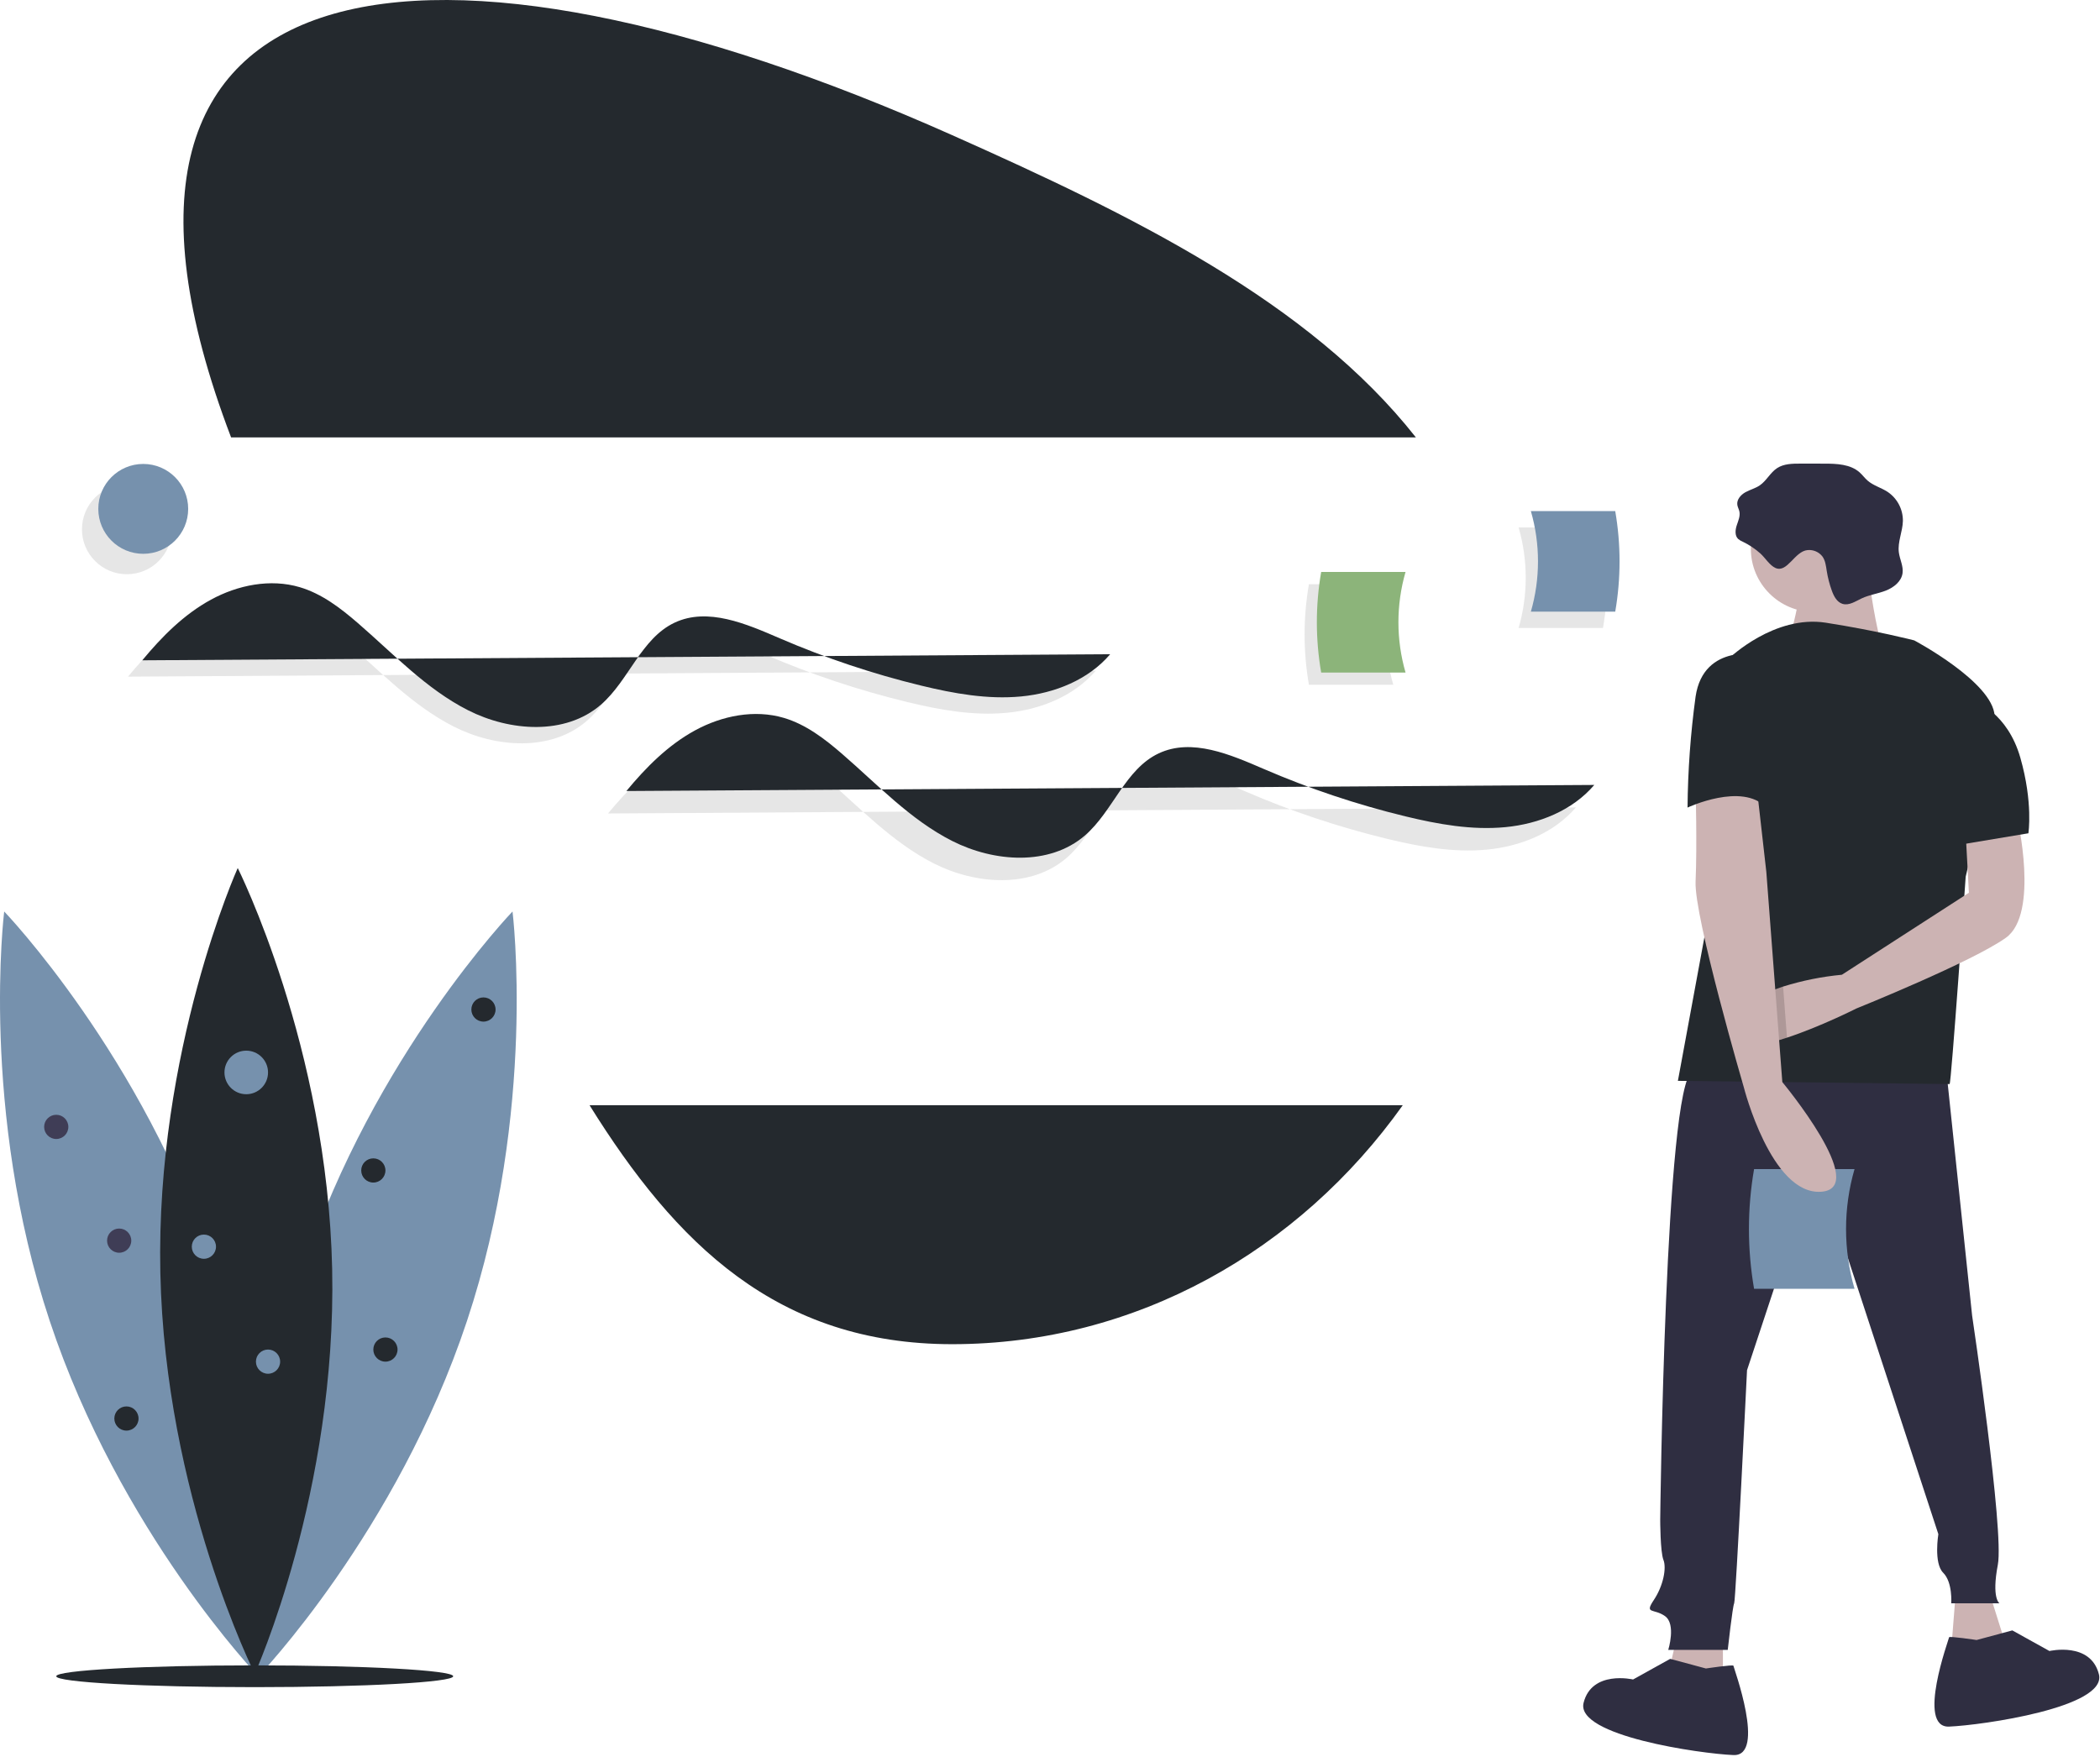 <svg width="1005" height="841" viewBox="0 0 1005 841" fill="none" xmlns="http://www.w3.org/2000/svg">
<g clip-path="url(#clip0)">
<path d="M677.603 209.358C626.369 144.269 541.499 102.928 455.662 64.68C208.157 -45.606 20.945 -25.742 110.592 209.358H677.603Z" fill="#24292E"/>
<path d="M282.145 529.018C323.386 595.251 371.898 643.392 455.662 643.392C543.671 643.392 621.859 598.514 671.318 529.018H282.145Z" fill="#24292E"/>
<path opacity="0.1" d="M61.252 323.877C70.618 312.547 81.193 301.895 94.1 294.859C107.007 287.822 122.555 284.7 136.647 288.884C147.166 292.008 156.133 298.88 164.431 306.06C181.433 320.772 197.11 337.615 217.164 347.781C237.218 357.947 263.642 359.844 280.675 345.169C294.156 333.554 299.904 313.436 316.002 305.855C331.872 298.382 350.272 306.407 366.375 313.361C388.244 322.804 410.875 330.374 434.023 335.991C449.683 339.79 465.814 342.702 481.856 341.174C497.897 339.646 513.997 333.225 524.46 320.969" fill="black"/>
<path opacity="0.1" d="M290.977 389.373C300.343 378.043 310.918 367.392 323.825 360.355C336.732 353.318 352.28 350.196 366.372 354.38C376.891 357.504 385.858 364.376 394.156 371.556C411.158 386.268 426.835 403.112 446.889 413.277C466.943 423.443 493.367 425.34 510.4 410.665C523.881 399.05 529.629 378.932 545.727 371.352C561.597 363.879 579.997 371.903 596.1 378.857C617.969 388.3 640.6 395.87 663.748 401.487C679.408 405.286 695.539 408.198 711.581 406.67C727.622 405.143 743.722 398.721 754.185 386.465" fill="black"/>
<path d="M68.095 316.056C77.461 304.726 88.036 294.075 100.943 287.038C113.849 280.002 129.397 276.879 143.489 281.064C154.009 284.188 162.975 291.06 171.274 298.24C188.276 312.952 203.953 329.795 224.007 339.961C244.061 350.126 270.485 352.024 287.518 337.348C300.999 325.734 306.746 305.616 322.845 298.035C338.714 290.562 357.115 298.587 373.218 305.541C395.087 314.983 417.718 322.554 440.866 328.171C456.526 331.97 472.657 334.882 488.698 333.354C504.74 331.826 520.84 325.404 531.303 313.149" fill="#24292E"/>
<path d="M299.775 378.62C309.141 367.29 319.716 356.639 332.623 349.602C345.53 342.565 361.078 339.443 375.17 343.627C385.689 346.751 394.656 353.623 402.954 360.804C419.956 375.515 435.633 392.359 455.687 402.524C475.741 412.69 502.165 414.587 519.198 399.912C532.679 388.297 538.427 368.18 554.525 360.599C570.394 353.126 588.795 361.15 604.898 368.104C626.767 377.547 649.398 385.117 672.546 390.734C688.206 394.533 704.337 397.445 720.379 395.917C736.42 394.39 752.52 387.968 762.983 375.712" fill="#24292E"/>
<path opacity="0.1" d="M60.73 274.854C72.608 274.854 82.237 265.225 82.237 253.348C82.237 241.47 72.608 231.842 60.73 231.842C48.853 231.842 39.224 241.47 39.224 253.348C39.224 265.225 48.853 274.854 60.73 274.854Z" fill="black"/>
<path d="M68.551 265.078C80.428 265.078 90.057 255.45 90.057 243.572C90.057 231.695 80.428 222.066 68.551 222.066C56.673 222.066 47.045 231.695 47.045 243.572C47.045 255.45 56.673 265.078 68.551 265.078Z" fill="#7691AD"/>
<path opacity="0.1" d="M726.761 300.595H767.138C769.893 284.666 769.893 268.382 767.138 252.454H726.761C731.31 268.178 731.31 284.87 726.761 300.595V300.595Z" fill="black"/>
<path d="M732.627 292.774H773.003C775.759 276.846 775.759 260.562 773.003 244.633H732.627C737.175 260.358 737.175 277.05 732.627 292.774Z" fill="#7691AD"/>
<path d="M101.85 606.346C135.438 707.432 123.642 802.345 123.642 802.345C123.642 802.345 57.388 733.366 23.8 632.28C-9.788 531.194 2.008 436.281 2.008 436.281C2.008 436.281 68.262 505.26 101.85 606.346Z" fill="#7691AD"/>
<path d="M145.434 606.346C111.846 707.432 123.642 802.345 123.642 802.345C123.642 802.345 189.896 733.366 223.484 632.28C257.072 531.194 245.276 436.281 245.276 436.281C245.276 436.281 179.022 505.26 145.434 606.346Z" fill="#7691AD"/>
<path d="M158.962 607.439C161.214 713.935 121.925 801.137 121.925 801.137C121.925 801.137 78.986 715.674 76.735 609.177C74.484 502.681 113.772 415.479 113.772 415.479C113.772 415.479 156.711 500.943 158.962 607.439Z" fill="#24292E"/>
<path d="M121.903 807.551C174.363 807.551 216.891 805.217 216.891 802.338C216.891 799.459 174.363 797.125 121.903 797.125C69.443 797.125 26.915 799.459 26.915 802.338C26.915 805.217 69.443 807.551 121.903 807.551Z" fill="#24292E"/>
<path d="M117.849 523.746C123.606 523.746 128.274 519.078 128.274 513.32C128.274 507.562 123.606 502.895 117.849 502.895C112.091 502.895 107.423 507.562 107.423 513.32C107.423 519.078 112.091 523.746 117.849 523.746Z" fill="#7691AD"/>
<path d="M97.577 602.516C100.776 602.516 103.369 599.923 103.369 596.724C103.369 593.525 100.776 590.932 97.577 590.932C94.378 590.932 91.785 593.525 91.785 596.724C91.785 599.923 94.378 602.516 97.577 602.516Z" fill="#7691AD"/>
<path d="M26.915 545.176C30.114 545.176 32.707 542.583 32.707 539.384C32.707 536.185 30.114 533.592 26.915 533.592C23.716 533.592 21.123 536.185 21.123 539.384C21.123 542.583 23.716 545.176 26.915 545.176Z" fill="#3F3D56"/>
<path d="M231.371 488.994C234.569 488.994 237.163 486.401 237.163 483.202C237.163 480.003 234.569 477.41 231.371 477.41C228.172 477.41 225.579 480.003 225.579 483.202C225.579 486.401 228.172 488.994 231.371 488.994Z" fill="#24292E"/>
<path d="M57.033 599.62C60.232 599.62 62.825 597.027 62.825 593.828C62.825 590.63 60.232 588.036 57.033 588.036C53.834 588.036 51.241 590.63 51.241 593.828C51.241 597.027 53.834 599.62 57.033 599.62Z" fill="#3F3D56"/>
<path d="M178.664 566.027C181.863 566.027 184.456 563.434 184.456 560.235C184.456 557.036 181.863 554.443 178.664 554.443C175.465 554.443 172.872 557.036 172.872 560.235C172.872 563.434 175.465 566.027 178.664 566.027Z" fill="#24292E"/>
<path d="M60.508 684.762C63.707 684.762 66.3 682.169 66.3 678.97C66.3 675.771 63.707 673.178 60.508 673.178C57.309 673.178 54.716 675.771 54.716 678.97C54.716 682.169 57.309 684.762 60.508 684.762Z" fill="#24292E"/>
<path d="M184.456 651.748C187.655 651.748 190.248 649.155 190.248 645.956C190.248 642.757 187.655 640.164 184.456 640.164C181.257 640.164 178.664 642.757 178.664 645.956C178.664 649.155 181.257 651.748 184.456 651.748Z" fill="#24292E"/>
<path d="M128.274 657.54C131.473 657.54 134.066 654.947 134.066 651.748C134.066 648.549 131.473 645.956 128.274 645.956C125.075 645.956 122.482 648.549 122.482 651.748C122.482 654.947 125.075 657.54 128.274 657.54Z" fill="#7691AD"/>
<path opacity="0.1" d="M666.788 327.774H626.412C623.656 311.845 623.656 295.561 626.412 279.633H666.788C662.24 295.357 662.24 312.049 666.788 327.774Z" fill="black"/>
<path d="M672.654 321.909H632.277C629.522 305.98 629.522 289.696 632.277 273.767H672.654C668.105 289.492 668.105 306.184 672.654 321.909V321.909Z" fill="#8CB47A"/>
<path d="M951.493 760.482L959.956 787.412L933.796 789.72L936.104 760.482H951.493Z" fill="#CCB3B3"/>
<path d="M824.537 781.256V818.189H794.53L802.993 781.256H824.537Z" fill="#CCB3B3"/>
<path d="M931.488 512.726L943.798 629.679C943.798 629.679 959.187 732.782 956.109 748.94C953.032 765.098 956.879 767.407 956.879 767.407H933.796C933.796 767.407 934.565 757.404 929.949 752.787C925.332 748.171 927.641 734.321 927.641 734.321L869.164 555.814L836.079 655.84C836.079 655.84 830.693 765.868 829.923 767.407C829.154 768.945 826.846 789.72 826.846 789.72H798.377C798.377 789.72 802.224 777.409 796.838 773.562C791.452 769.715 786.835 772.793 791.452 765.868C796.069 758.943 797.607 750.479 796.069 746.632C794.53 742.785 794.53 727.396 794.53 727.396C794.53 727.396 796.838 519.651 809.918 512.726C822.998 505.802 931.488 512.726 931.488 512.726Z" fill="#2F2E41"/>
<path d="M816.406 798.615C816.406 798.615 829.563 796.641 829.563 797.299C829.563 797.957 845.35 840.715 829.563 840.058C813.775 839.4 753.913 830.848 757.86 815.06C761.806 799.272 781.541 803.877 781.541 803.877L799.303 794.01L816.406 798.615Z" fill="#2F2E41"/>
<path d="M945.94 784.99C945.94 784.99 932.783 783.017 932.783 783.675C932.783 784.332 916.996 827.091 932.783 826.433C948.571 825.776 1008.43 817.224 1004.49 801.436C1000.54 785.648 980.805 790.253 980.805 790.253L963.043 780.385L945.94 784.99Z" fill="#2F2E41"/>
<path d="M887.529 616.891H839.454C836.173 597.925 836.173 578.537 839.454 559.571H887.529C882.113 578.294 882.113 598.168 887.529 616.891Z" fill="#7691AD"/>
<path d="M868.186 292.927C884.909 292.927 898.466 279.37 898.466 262.647C898.466 245.924 884.909 232.368 868.186 232.368C851.463 232.368 837.907 245.924 837.907 262.647C837.907 279.37 851.463 292.927 868.186 292.927Z" fill="#CCB3B3"/>
<path d="M892.247 258.816C892.247 258.816 897.633 312.676 904.558 316.523C911.483 320.37 851.467 324.217 851.467 324.217C851.467 324.217 866.086 274.974 861.47 270.357C856.853 265.741 892.247 258.816 892.247 258.816Z" fill="#CCB3B3"/>
<path d="M827.615 314.984C827.615 314.984 849.159 294.209 873.781 298.056C898.402 301.903 916.099 306.52 916.099 306.52C916.099 306.52 953.801 326.525 954.57 342.683C955.34 358.841 940.721 419.626 940.721 419.626C940.721 419.626 933.796 518.882 933.026 518.882C932.257 518.882 802.993 517.343 802.993 517.343L826.846 388.079L827.615 314.984Z" fill="#24292E"/>
<path d="M832.647 500.131C837.633 501.477 846.227 499.615 855.199 496.676C871.203 491.421 888.4 482.719 888.4 482.719C888.4 482.719 943.798 460.405 959.956 448.864C976.114 437.323 965.342 391.157 965.342 391.157L940.721 398.851L942.26 427.32L881.475 466.561C871.924 467.456 862.493 469.352 853.337 472.216C843.103 475.578 833.162 480.818 829.569 488.866C829.009 490.095 828.611 491.39 828.384 492.721C827.653 496.968 829.377 499.238 832.647 500.131Z" fill="#CCB3B3"/>
<path opacity="0.15" d="M829.569 488.866C830.639 492.852 831.678 496.645 832.647 500.131C837.633 501.477 846.227 499.615 855.199 496.676L853.337 472.216C843.103 475.578 833.162 480.818 829.569 488.866Z" fill="black"/>
<path d="M840.695 376.538L845.312 417.317L852.968 517.937C852.968 517.937 895.324 568.895 871.472 570.433C847.62 571.972 834.54 520.421 834.54 520.421C834.54 520.421 810.688 438.861 811.457 421.934C812.226 405.007 811.457 376.538 811.457 376.538H840.695Z" fill="#CCB3B3"/>
<path d="M833.991 259.268C833.2 258.951 832.464 258.508 831.814 257.956C830.161 256.352 830.44 253.633 831.158 251.445C831.875 249.256 832.924 246.993 832.41 244.748C832.171 243.701 831.601 242.744 831.438 241.683C831.05 239.161 833.063 236.861 835.291 235.616C837.518 234.37 840.081 233.756 842.186 232.313C845.415 230.1 847.198 226.198 850.476 224.059C853.681 221.967 857.754 221.902 861.582 221.906L873.01 221.919C878.982 221.925 885.545 222.147 889.99 226.136C891.342 227.349 892.412 228.851 893.782 230.045C896.539 232.449 900.26 233.409 903.322 235.411C905.609 236.94 907.478 239.015 908.761 241.448C910.044 243.881 910.7 246.595 910.67 249.346C910.562 254.417 908.09 259.343 908.732 264.374C909.163 267.749 910.985 270.992 910.506 274.36C909.939 278.355 906.274 281.217 902.516 282.686C898.758 284.156 894.661 284.683 891.004 286.39C888.02 287.782 884.902 290.003 881.756 289.028C879.094 288.204 877.634 285.393 876.68 282.774C875.565 279.712 874.746 276.55 874.234 273.332C873.851 270.925 873.597 268.373 872.183 266.387C871.353 265.307 870.26 264.456 869.009 263.916C867.758 263.377 866.389 263.166 865.033 263.304C858.863 263.846 855.389 274.355 849.714 271.87C846.901 270.638 844.739 266.949 842.485 264.938C839.935 262.657 837.076 260.748 833.991 259.268V259.268Z" fill="#2F2E41"/>
<path d="M945.337 335.758C945.337 335.758 960.726 341.144 966.881 362.688C973.037 384.232 970.728 398.851 970.728 398.851L938.412 404.237L945.337 335.758Z" fill="#24292E"/>
<path d="M843.003 313.445C843.003 313.445 815.304 307.289 811.457 333.45C809.05 351.047 807.765 368.78 807.61 386.54C807.61 386.54 833.77 374.229 845.312 386.54L843.003 313.445Z" fill="#24292E"/>
</g>
<defs>
<clipPath id="clip0">
<rect width="1004.67" height="840.065" fill="white"/>
</clipPath>
</defs>
</svg>
